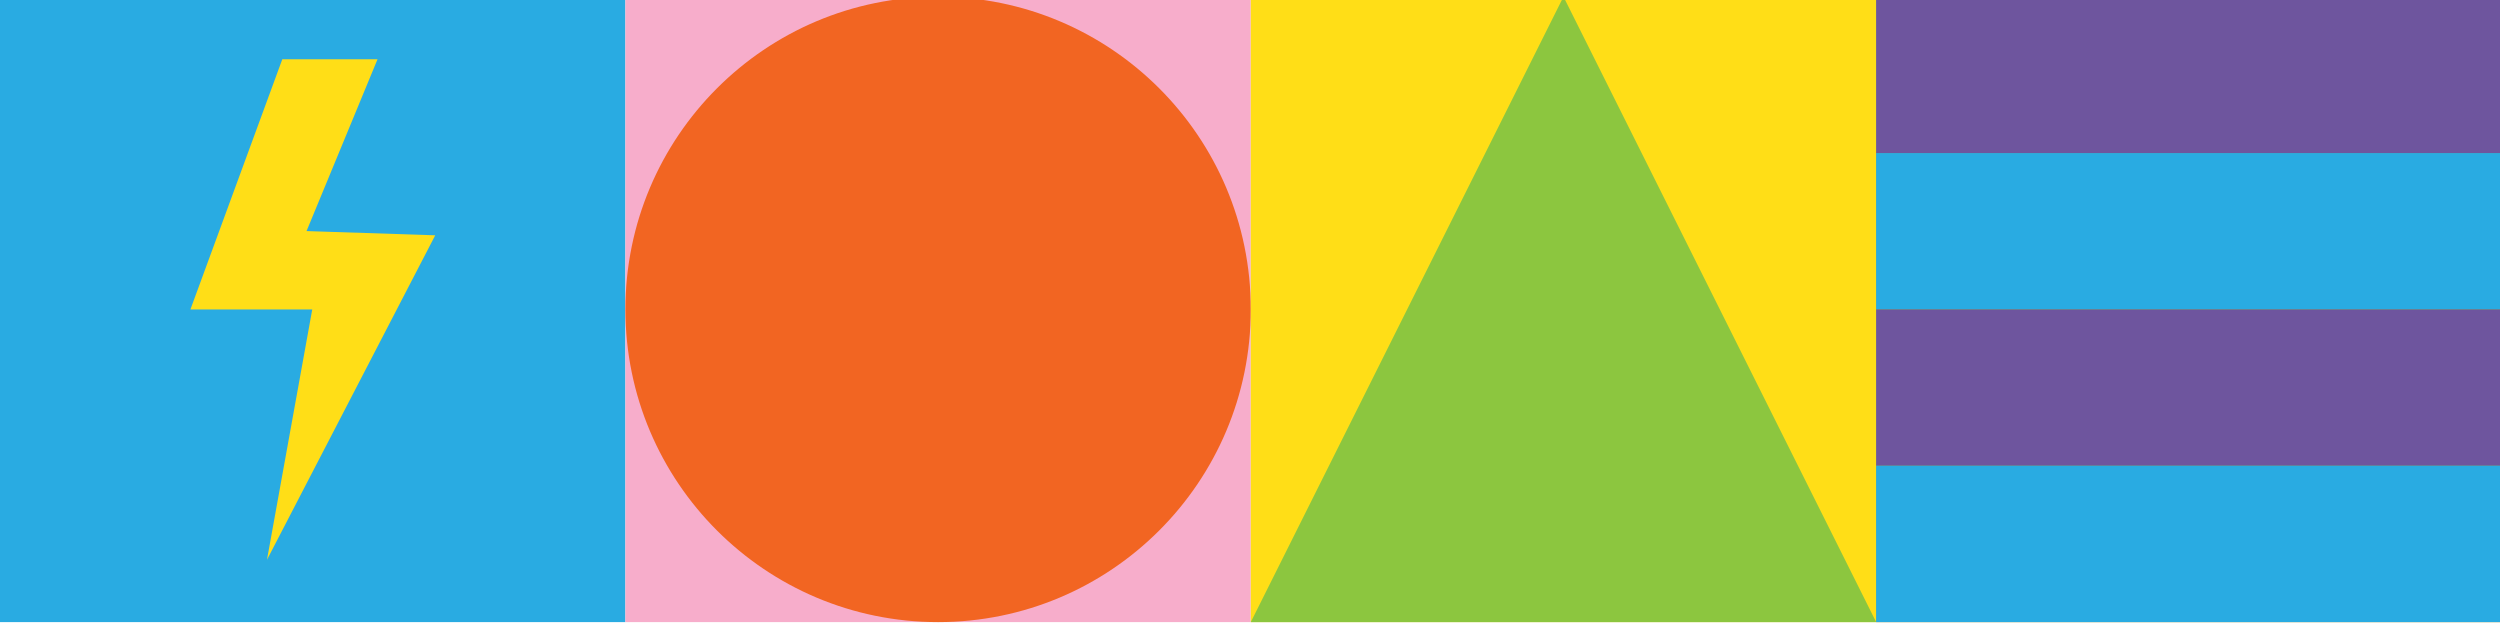 <?xml version="1.0" encoding="UTF-8" standalone="no"?>
<svg
   xmlns:dc="http://purl.org/dc/elements/1.1/"
   xmlns:cc="http://creativecommons.org/ns#"
   xmlns:rdf="http://www.w3.org/1999/02/22-rdf-syntax-ns#"
   xmlns:svg="http://www.w3.org/2000/svg"
   xmlns="http://www.w3.org/2000/svg"
   height="100%"
   width="100%"
   viewBox="0 0 508 127"
   version="1.1"
   id="svg8">
  <defs
     id="defs2">
    <clipPath
       clipPathUnits="userSpaceOnUse"
       id="clipPath152">
      <path
         d="M 0,3097 H 1440 V 0 H 0 Z"
         id="path150" />
    </clipPath>
  </defs>
  <g
     id="layer1"
     transform="translate(205.619,-40.732)">
    <g
       transform="matrix(0.353,0,0,-0.353,-205.619,1100.806)"
       id="g146">
      <g
         id="g148"
         clip-path="url(#clipPath152)">
        <path
           d="m 0,3004.935 h 360 v -360 H 0 Z"
           style="fill:#29abe2;fill-opacity:1;fill-rule:nonzero;stroke:none"
           id="path154" />
        <g
           id="g156"
           transform="translate(162.503,2968.92)">
          <path
             d="m 0,0 -52.892,-143.999 h 70.128 l -26.061,-144.118 96.857,186.79 -74.08,2.436 L 54.813,0 Z"
             style="fill:#ffde17;fill-opacity:1;fill-rule:nonzero;stroke:none"
             id="path158" />
        </g>
        <path
           d="m 360,3004.935 h 360 v -360 H 360 Z"
           style="fill:#f7adcb;fill-opacity:1;fill-rule:nonzero;stroke:none"
           id="path160" />
        <g
           id="g162"
           transform="translate(720,2824.935)">
          <path
             d="m 0,0 c 0,-99.411 -80.589,-180 -180,-180 -99.411,0 -180,80.589 -180,180 0,99.411 80.589,180 180,180 C -80.589,180 0,99.411 0,0"
             style="fill:#f26522;fill-opacity:1;fill-rule:nonzero;stroke:none"
             id="path164" />
        </g>
        <path
           d="m 720,3004.935 h 360 v -360 H 720 Z"
           style="fill:#ffde17;fill-opacity:1;fill-rule:nonzero;stroke:none"
           id="path166" />
        <path
           d="m 1080,3004.935 h 360 v -360 h -360 z"
           style="fill:#f26522;fill-opacity:1;fill-rule:nonzero;stroke:none"
           id="path168" />
        <g
           id="g170"
           transform="translate(720,2644.935)">
          <path
             d="M 0,0 180,360 360,0 Z"
             style="fill:#8cc63f;fill-opacity:1;fill-rule:nonzero;stroke:none"
             id="path172" />
        </g>
        <path
           d="m 1440,2644.935 h -360 v 360 h 360 z"
           style="fill:#8cc63f;fill-opacity:1;fill-rule:nonzero;stroke:none"
           id="path174" />
        <path
           d="m 1440,2824.935 h -360 v 90 h 360 z"
           style="fill:#29abe2;fill-opacity:1;fill-rule:nonzero;stroke:none"
           id="path176" />
        <path
           d="m 1440,2914.935 h -360 v 90 h 360 z"
           style="fill:#6e559e;fill-opacity:1;fill-rule:nonzero;stroke:none"
           id="path178" />
        <path
           d="m 1440,2734.935 h -360 v 90 h 360 z"
           style="fill:#6e559e;fill-opacity:1;fill-rule:nonzero;stroke:none"
           id="path180" />
        <path
           d="m 1440,2644.935 h -360 v 90 h 360 z"
           style="fill:#29abe2;fill-opacity:1;fill-rule:nonzero;stroke:none"
           id="path182" />
      </g>
    </g>
  </g>
</svg>
